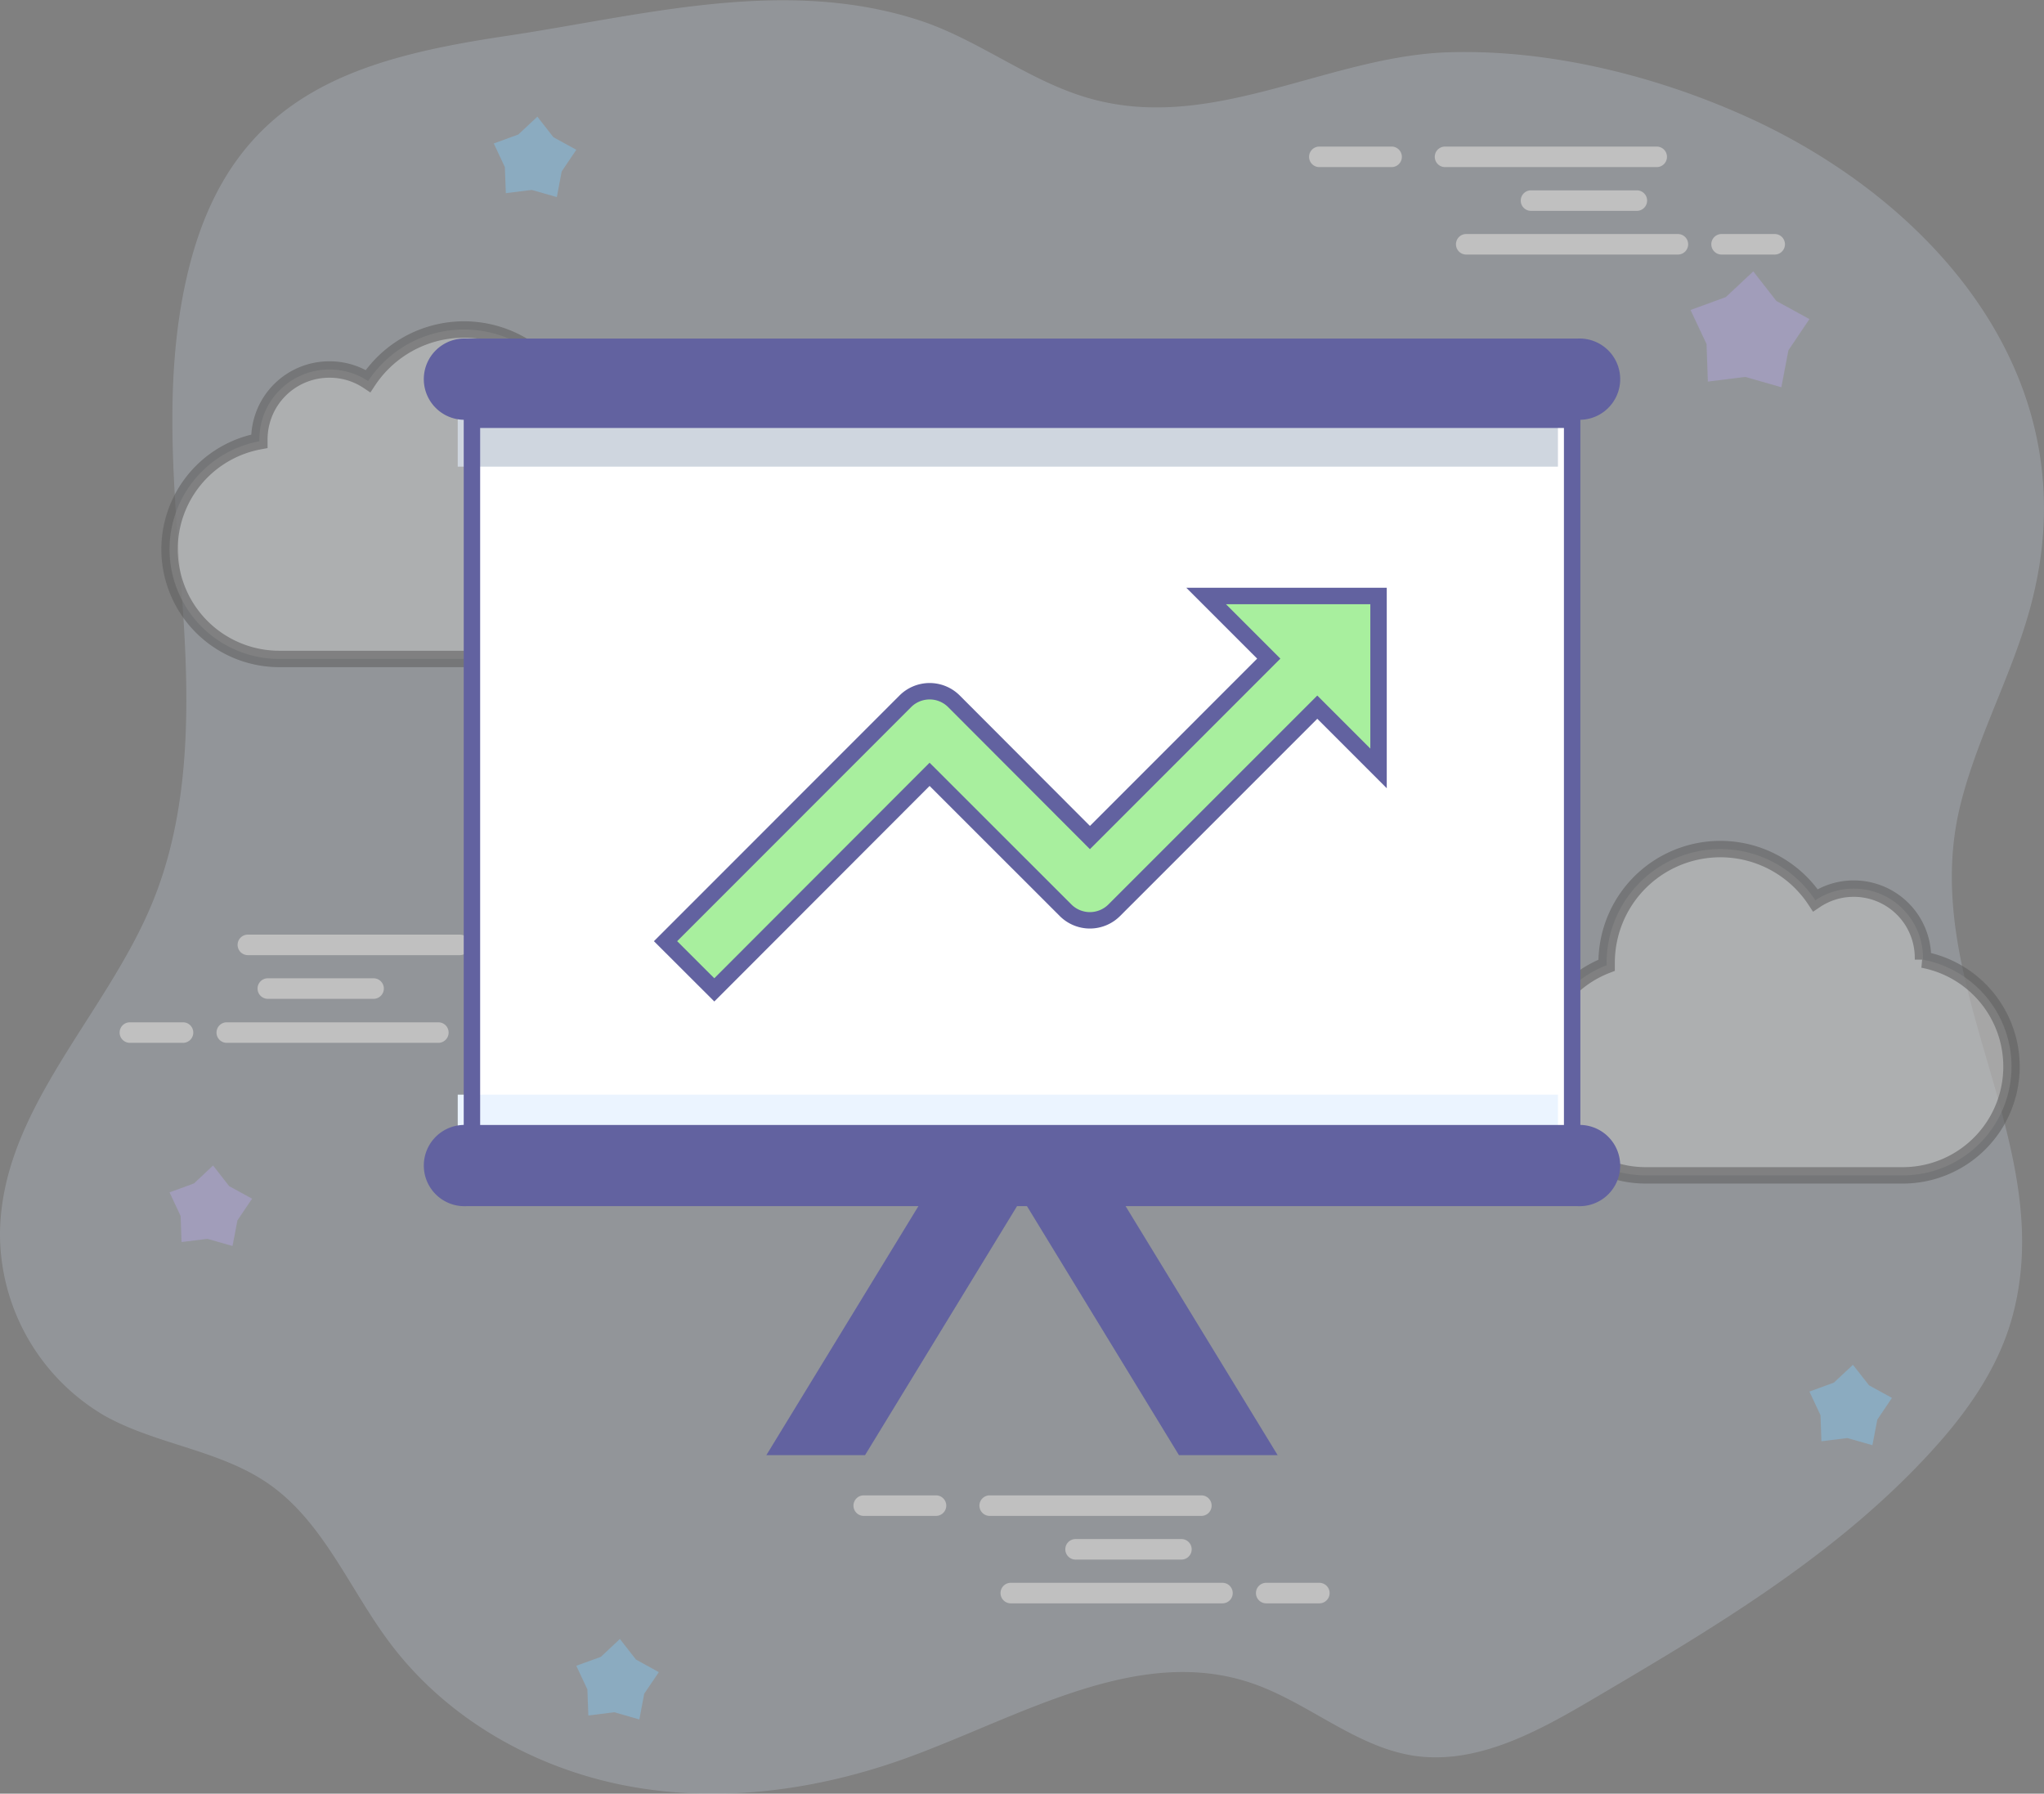 <svg xmlns="http://www.w3.org/2000/svg" viewBox="0 0 248.95 218.44"><rect x="0" y="0" width="248.95" height="218.44" fill="#808080" stroke="none"/><defs><style>.cls-1{opacity:0.5;}.cls-2{fill:#ddebff;opacity:0.4;}.cls-3{fill:#c2b9f3;}.cls-4{fill:#96d6ff;}.cls-5,.cls-6{fill:#fff;}.cls-6{stroke:#444;opacity:0.6;}.cls-6,.cls-9{stroke-miterlimit:10;stroke-width:2px;}.cls-7{fill:#cfd6df;}.cls-8{fill:#ebf4ff;}.cls-9{fill:none;stroke:#6262a0;}.cls-10{fill:#6262a0;}.cls-11{fill:#a8ef9e;}</style></defs><title>Asset 50</title><g id="Layer_2" data-name="Layer 2"><g id="Layer_1-2" data-name="Layer 1"><g class="cls-1"><path class="cls-2" d="M248.42,68.63q-.24,1.56-.6,3.16c-2,9.07-6.83,17.25-9.06,26.26-5.38,21.83,12.26,41.28,6.26,62.57-1.81,6.4-5.84,11.9-10.33,16.71-11.53,12.39-26.23,21.08-40.7,29.6-6.71,3.95-14.07,8-21.71,6.9-7.22-1.07-13.05-6.6-20-8.91-13.86-4.61-28.09,4.17-41.83,9.16-10.84,3.93-22.62,5.54-33.92,3.44S54.45,209.4,47.43,200c-4.84-6.46-8-14.54-14.55-19.18-6-4.26-13.77-4.84-20.16-8.42A25.69,25.69,0,0,1,0,150.33C.08,135.27,12.81,123.84,18.53,110c4.65-11.25,4.56-23.93,3.72-36.12-.95-13.79-2.64-28,.85-41.58,5.32-20.66,20-25.14,38.43-27.9,16.5-2.46,33.73-7.26,50.21-2,7.71,2.45,14.15,8,22.07,9.87,14.49,3.5,28.24-5.43,42.55-5.9,12-.39,24.79,2.71,35.79,7.59C233.36,23.32,252.38,43.09,248.42,68.63Z"/><polygon class="cls-3" points="28.32 151.74 25.27 150.87 22.11 151.26 22 148.09 20.65 145.21 23.63 144.12 25.95 141.94 27.91 144.45 30.7 145.98 28.92 148.62 28.32 151.74"/><polygon class="cls-4" points="67.82 24 64.76 23.13 61.61 23.52 61.49 20.35 60.14 17.47 63.13 16.38 65.45 14.21 67.4 16.71 70.19 18.24 68.41 20.88 67.82 24"/><polygon class="cls-4" points="228.05 176 225 175.13 221.84 175.52 221.73 172.35 220.38 169.47 223.36 168.38 225.68 166.21 227.64 168.71 230.43 170.24 228.65 172.88 228.05 176"/><polygon class="cls-4" points="77.87 209.4 74.81 208.52 71.66 208.92 71.54 205.74 70.19 202.86 73.18 201.78 75.5 199.6 77.45 202.1 80.24 203.64 78.46 206.27 77.87 209.4"/><polygon class="cls-3" points="216.96 47.16 212.56 45.9 208.01 46.47 207.85 41.9 205.9 37.75 210.2 36.18 213.54 33.05 216.36 36.66 220.38 38.86 217.82 42.66 216.96 47.16"/><path class="cls-5" d="M30.19,116.32H56a1.25,1.25,0,0,0,0-2.5H30.19a1.25,1.25,0,0,0,0,2.5Z"/><path class="cls-5" d="M32.62,121.64H45.5a1.25,1.25,0,0,0,0-2.5H32.62a1.25,1.25,0,0,0,0,2.5Z"/><path class="cls-5" d="M62.48,116.32h8.8a1.25,1.25,0,0,0,0-2.5h-8.8a1.25,1.25,0,0,0,0,2.5Z"/><path class="cls-5" d="M15.82,127h6.47a1.25,1.25,0,0,0,0-2.5H15.82a1.25,1.25,0,0,0,0,2.5Z"/><path class="cls-5" d="M27.62,127H53.39a1.25,1.25,0,0,0,0-2.5H27.62a1.25,1.25,0,0,0,0,2.5Z"/><path class="cls-5" d="M146.32,182.11H120.54a1.25,1.25,0,0,0,0,2.5h25.78a1.25,1.25,0,0,0,0-2.5Z"/><path class="cls-5" d="M143.89,187.43H131a1.25,1.25,0,0,0,0,2.5h12.89a1.25,1.25,0,0,0,0-2.5Z"/><path class="cls-5" d="M114,182.11h-8.8a1.25,1.25,0,0,0,0,2.5H114a1.25,1.25,0,0,0,0-2.5Z"/><path class="cls-5" d="M160.69,192.76h-6.47a1.25,1.25,0,0,0,0,2.5h6.47a1.25,1.25,0,0,0,0-2.5Z"/><path class="cls-5" d="M148.89,192.76H123.11a1.25,1.25,0,0,0,0,2.5h25.78a1.25,1.25,0,0,0,0-2.5Z"/><path class="cls-5" d="M201.78,17.85H176a1.25,1.25,0,0,0,0,2.5h25.78a1.25,1.25,0,0,0,0-2.5Z"/><path class="cls-5" d="M199.36,23.18H186.47a1.25,1.25,0,0,0,0,2.5h12.89a1.25,1.25,0,0,0,0-2.5Z"/><path class="cls-5" d="M169.49,17.85h-8.8a1.25,1.25,0,0,0,0,2.5h8.8a1.25,1.25,0,0,0,0-2.5Z"/><path class="cls-5" d="M216.15,28.5h-6.47a1.25,1.25,0,0,0,0,2.5h6.47a1.25,1.25,0,0,0,0-2.5Z"/><path class="cls-5" d="M204.36,28.5H178.58a1.25,1.25,0,0,0,0,2.5h25.78a1.25,1.25,0,0,0,0-2.5Z"/><path class="cls-6" d="M20.65,66.87A13.37,13.37,0,0,0,34,80.25H65.66A13.38,13.38,0,0,0,70.51,54.4v-.3a14,14,0,0,0-25.68-7.69A8.42,8.42,0,0,0,40.11,45a8.51,8.51,0,0,0-8.52,8.52v.22A13.39,13.39,0,0,0,20.65,66.87Z"/><path class="cls-6" d="M234.21,116.87v-.22a8.42,8.42,0,0,0-8.43-8.43,8.34,8.34,0,0,0-4.68,1.42,13.85,13.85,0,0,0-25.42,7.61v.3a13.24,13.24,0,0,0,4.8,25.59h31.31a13.25,13.25,0,0,0,2.41-26.27Z"/></g><rect class="cls-5" x="57.48" y="49.36" width="134" height="90.87"/><rect class="cls-7" x="55.75" y="49.36" width="134" height="7.47"/><rect class="cls-8" x="55.75" y="133.31" width="134" height="7.47"/><rect class="cls-9" x="57.48" y="51.12" width="134" height="90.87"/><polygon class="cls-10" points="155.61 177.21 131.5 137.73 122.75 143.07 143.59 177.21 155.61 177.21"/><polygon class="cls-10" points="105.36 177.21 126.2 143.07 117.45 137.73 93.34 177.21 105.36 177.21"/><path class="cls-10" d="M192.16,41.23H56.79a4.95,4.95,0,1,0,0,9.89H192.16a4.95,4.95,0,1,0,0-9.89Z"/><path class="cls-10" d="M192.16,137H56.79a4.95,4.95,0,1,0,0,9.89H192.16a4.95,4.95,0,1,0,0-9.89Z"/><path class="cls-11" d="M87,120.55,113.22,94.3l16.56,16.55a4.19,4.19,0,0,0,5.93,0l24.73-24.73,7.46,7.46v-21h-21l7.63,7.63L132.75,102,116.19,85.41a4.19,4.19,0,0,0-5.93,0l-29.2,29.21Z"/><path class="cls-9" d="M87,120.55,113.22,94.3l16.56,16.55a4.19,4.19,0,0,0,5.93,0l24.73-24.73,7.46,7.46v-21h-21l7.63,7.63L132.75,102,116.19,85.41a4.19,4.19,0,0,0-5.93,0l-29.2,29.21Z"/></g></g></svg>